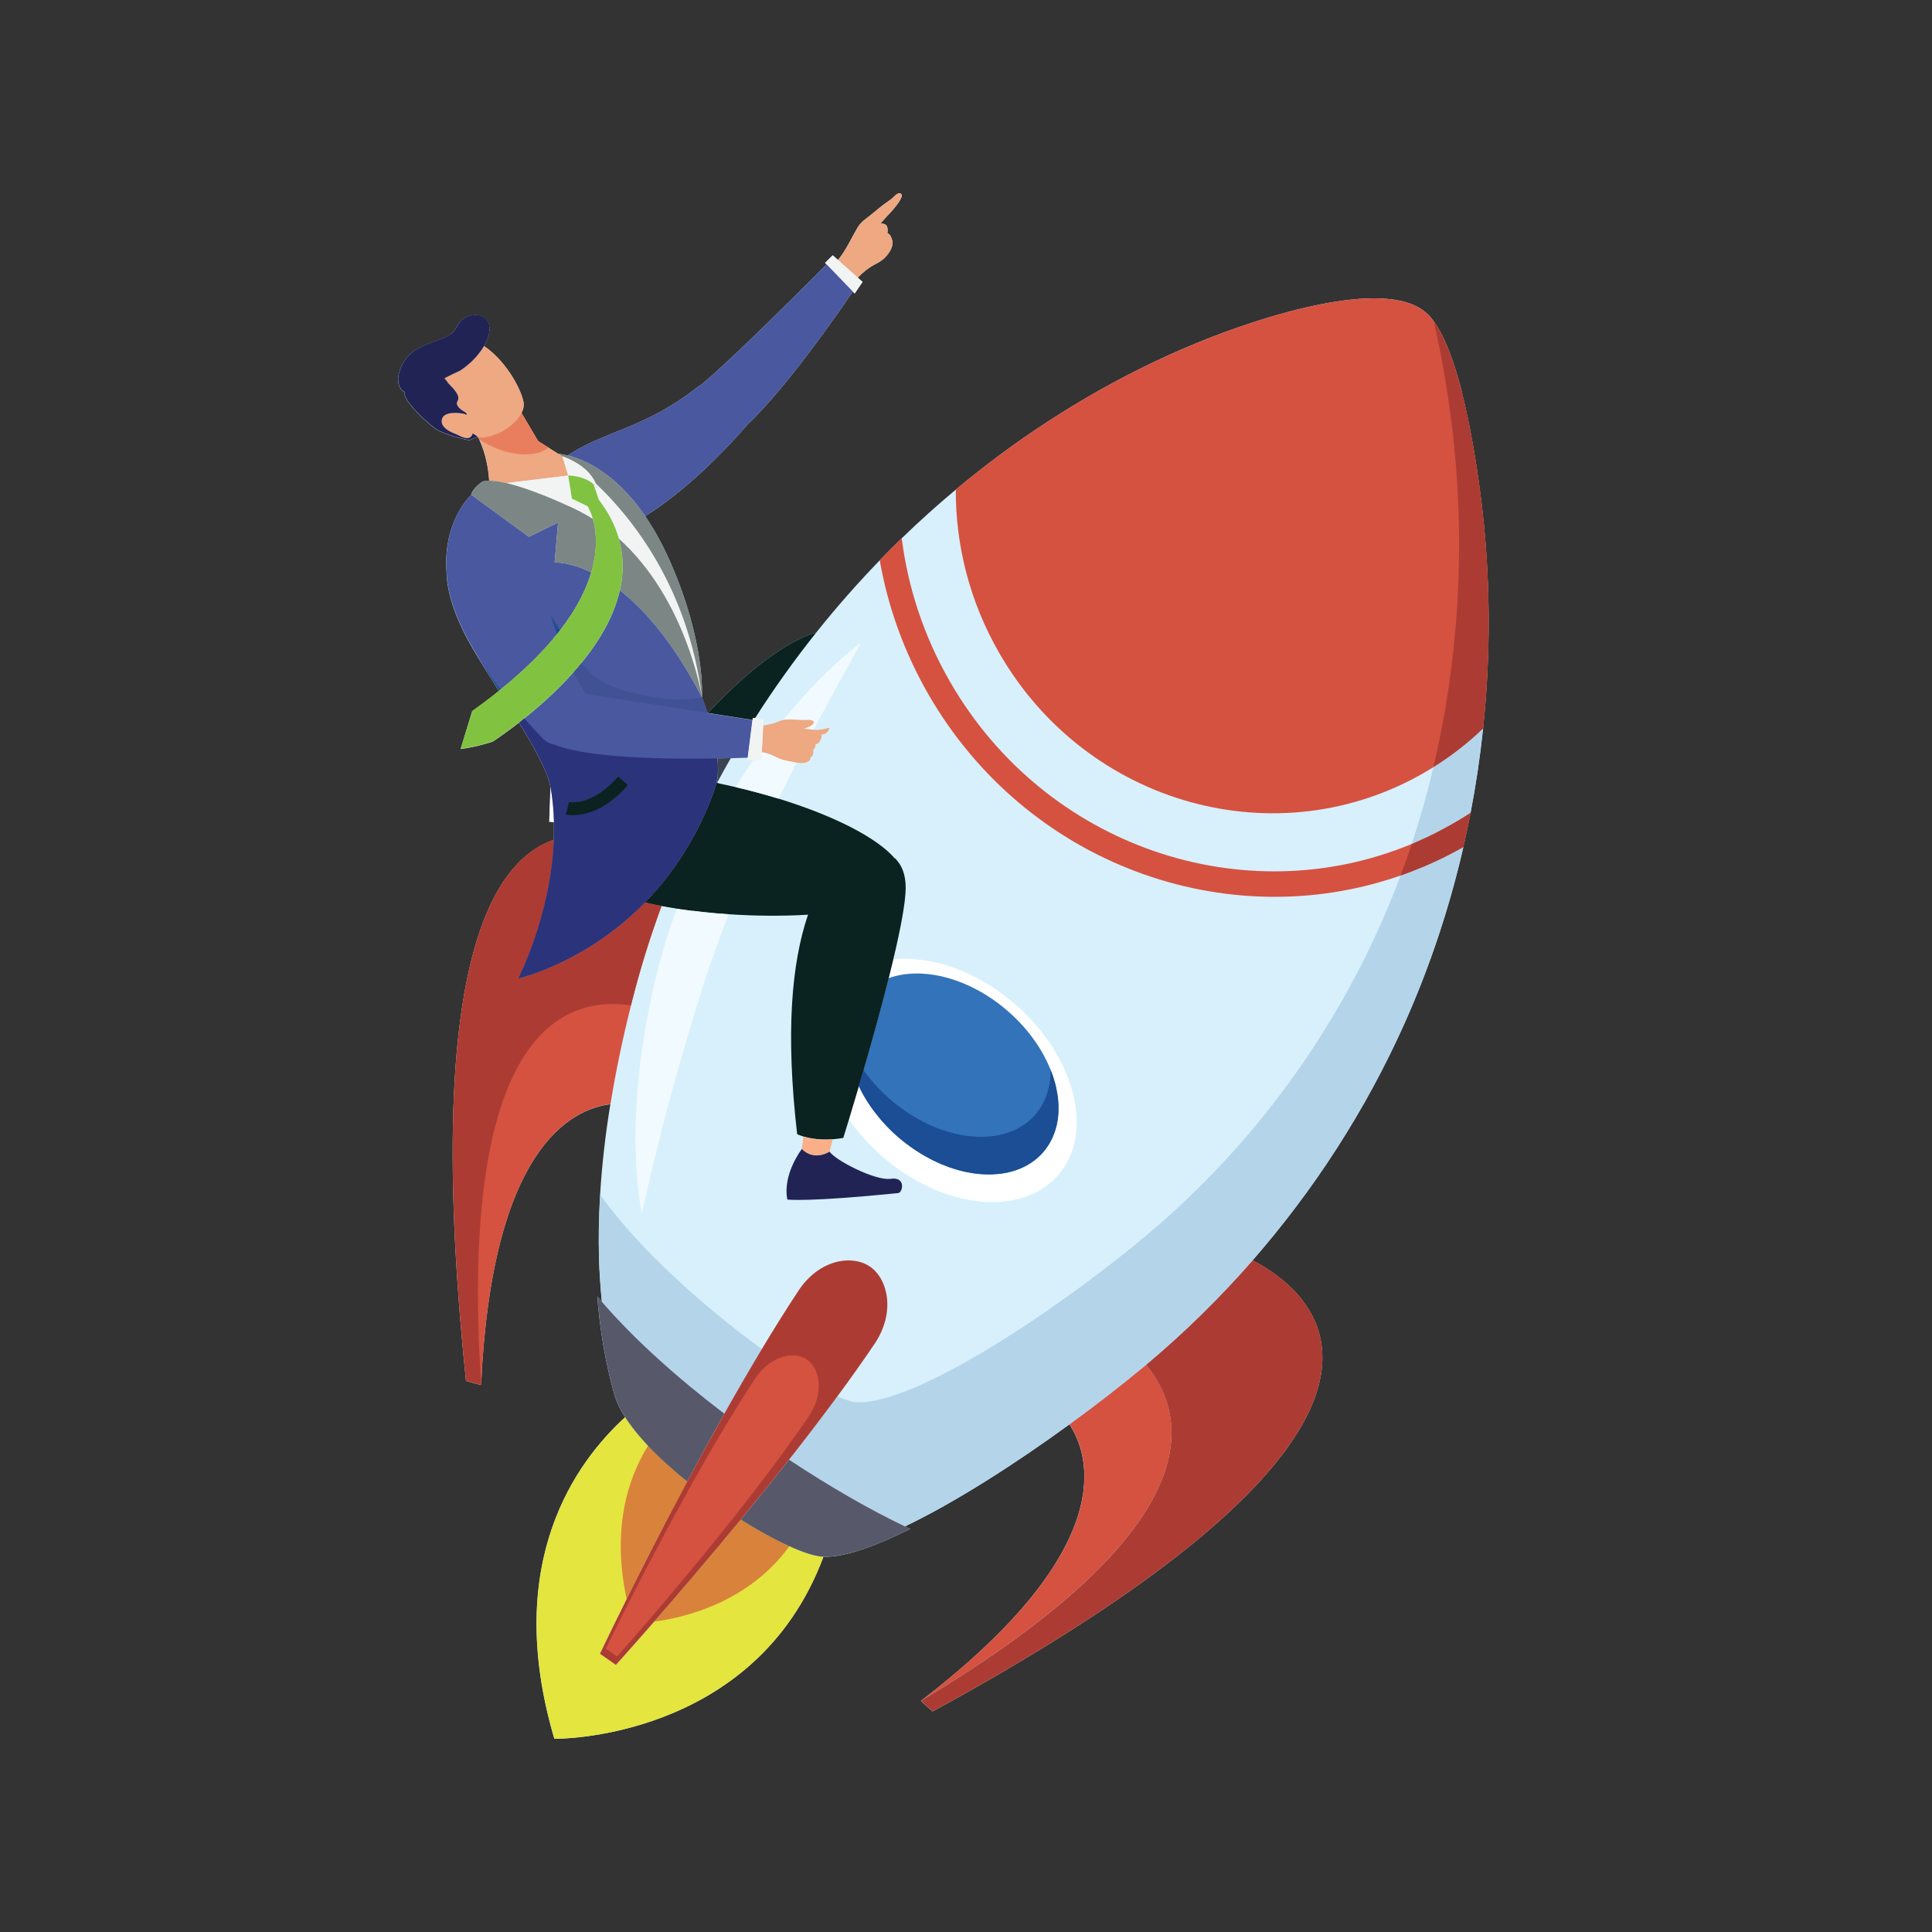 <?xml version="1.0" encoding="UTF-8"?>
<svg id="Layer_1" data-name="Layer 1" xmlns="http://www.w3.org/2000/svg" viewBox="0 0 500 500">
  <rect x="0" y="0" width="500" height="500" fill="#333333" stroke="none"/>
  <defs>
    <style>
      .cls-1 {
        fill: #57596a;
      }

      .cls-2 {
        fill: #3b4350;
      }

      .cls-3 {
        fill: #eea882;
      }

      .cls-4 {
        fill: #4a58a0;
      }

      .cls-5 {
        fill: #b4d4ea;
      }

      .cls-6 {
        fill: #fff;
      }

      .cls-7 {
        fill: #7c8684;
      }

      .cls-8 {
        fill: #d7f0fc;
      }

      .cls-9 {
        fill: #ac3c33;
      }

      .cls-10 {
        fill: #faaf88;
      }

      .cls-11 {
        fill: #f1fafe;
      }

      .cls-12 {
        fill: #e4e53e;
      }

      .cls-13 {
        fill: #1b4e94;
      }

      .cls-14 {
        fill: #0a2220;
      }

      .cls-15 {
        fill: #2b337b;
      }

      .cls-16 {
        fill: #3373b9;
      }

      .cls-17 {
        fill: #405294;
      }

      .cls-18 {
        fill: #f2f4f3;
      }

      .cls-19 {
        fill: #d9823b;
      }

      .cls-20 {
        fill: #d55240;
      }

      .cls-21 {
        fill: #81c341;
      }

      .cls-22 {
        fill: #222355;
      }

      .cls-23 {
        fill: #e97e5f;
      }
    </style>
  </defs>
  <path class="cls-8" d="M378.44,101.89c-.06-.24-.12-.47-.18-.71-.13-.5-.26-1-.39-1.5-1.27-4.68-2.73-8.96-4.38-12.39v-.03c-.07-.11-.12-.23-.18-.34l-.03-.06c-.05-.1-.1-.2-.15-.3l-.04-.07c-.05-.1-.1-.19-.15-.28l-.02-.03c-.08-.16-.17-.31-.25-.46l-.11-.2-.09-.15-.11-.19v-.02c-.23-.37-.44-.72-.65-1.05l-.02-.04-.13-.19c-.64-.96-1.29-1.8-1.98-2.48-7.89-7.9-29.19-2.9-41.45.81-20.11,6.09-39.32,15.42-56.93,26.87-8.29,5.39-16.24,11.28-23.83,17.62-4.82,4.02-9.5,8.23-14.01,12.61-1.93,1.86-3.82,3.77-5.69,5.7-5.77,5.96-11.26,12.21-16.45,18.71-7.26,1.91-17.76,9.8-28.03,20.81h-.09c-.46-1.36-.95-2.71-1.45-4.05.01-.22.94-14.24-8.16-34.97-2.08-4.73-4.29-8.66-6.53-11.94,9.75-6.04,19.58-15.69,26.46-23.68,9.97-9.43,22.93-28.03,27.28-34.42l.48.49,2.04-2.99-1.24-1.11c1.26-1.31,2.65-2.47,4.25-3.33.97-.52,1.94-1.01,2.73-1.81,1.05-1.06,2.43-3,1.93-4.56-.27-.84-.58-1.68-1.23-1.75.05-.39.07-.86.02-1.25-.09-.84-.5-1.2-1.29-1.26-.16-.01-.35-.02-.54-.02.43-.46.83-.99,1.23-1.42,1.05-1.12,2.11-2.2,3.02-3.44.37-.5,2.25-2.97.61-2.99-.47,0-.97.46-1.38.88-.83.86-1.99,1.5-2.94,2.25-1.01.79-1.99,1.61-2.98,2.42-1.26,1.04-2.53,1.77-3.4,3.2-1.7,2.83-3.03,5.97-5.16,8.52l-1.36-1.21-1.97,1.97.38.4c-5.57,5.6-25,25.03-32.2,30.91-.09.07-.17.15-.26.23-.38.2-.75.45-1.11.73-13.09,10.26-23.37,11.19-32.57,17-.29.18-.57.37-.84.56-1.04-.26-1.9-.39-2.54-.46l-5.15-3.25-4.28-7.26c.49-.99.7-2,.49-2.98-.85-3.97-5.02-10.94-10.2-14.35.12-.2.23-.39.33-.59.89-1.69,1.36-3.46.97-5.02-.69-2.74-3.96-2.97-6.37-1.66-1.4.76-1.77,2.21-2.7,3.39-.91,1.15-2.77,1.84-4.09,2.34-2.45.92-5.29,1.77-7.29,3.66-1.47,1.39-2.51,3.31-2.94,5.31-.35,1.62-.02,3.68,1.53,4.44-.07.38,0,.8.19,1.22.36.8.87,1.55,1.43,2.22,1.17,1.41,2.44,2.73,3.81,3.93,1.12.98,2.38,2.19,3.73,2.8,1.57.71,3.22,1.24,4.88,1.68.83.22,1.68.47,2.53.6.47.07,1.46-.62,2.12-.73.13.03.27.05.41.07.09.19.18.38.27.56h0c1.69,3.7,2.34,7.51,2.54,10.63-1.31-.02-1.76.22-1.76.22,0,0-2.41,1.52-2.91,3.41,0,0-7.19,6.62-6.37,19.52.02,6.28,2.78,13.38,6.86,20.37,1.83,3.17,4.23,6.93,6.73,10.85-2.13,1.71-4.44,3.46-6.94,5.24l-3,9.8s3.43-.33,8.35-1.92c2.09-1.41,4.39-3.05,6.77-4.9,1.51,2.47,2.94,4.88,4.17,7.14l.03.05.12.23.03.06.12.22.03.06.12.22.03.05c.04.08.09.16.13.24l.02.03.12.24.02.05.11.22.03.06.12.23.02.04c.23.45.45.9.66,1.33l.04.08.09.18.04.08.09.18.03.06.08.18.05.1.07.15.04.09.07.15.04.09.07.17.03.07.07.16.04.08.07.16.04.08.07.16.03.08.06.16.03.08.06.16.03.07c.06.15.12.31.18.46v.02s.08.2.08.2l.02.06.06.17.02.07.05.14.03.09.04.12.03.09.04.12.03.1.03.11.03.1.03.11.03.09.03.12.02.08.03.12.02.08.03.12.02.08.03.12.02.07.03.13v.06s.04.13.04.13v.05s.04.18.04.18l-.32,9.01s.44.06,1.22.13c.04,1.53.03,3.05-.03,4.56-1.17.41-2.34.92-3.5,1.57-.13.07-.25.14-.37.21-.24.14-.48.29-.72.44l-.06.04c-1.1.7-2.19,1.53-3.26,2.5l-.18.16c-.12.11-.24.22-.36.33l-.18.17c-.47.46-.94.95-1.4,1.47l-.17.19c-.09.1-.17.2-.26.3-.14.17-.29.34-.43.51-.11.14-.23.28-.34.42-.43.54-.86,1.11-1.28,1.71l-.13.18c-.09.13-.18.26-.27.39l-.16.24c-.47.7-.93,1.44-1.37,2.22-.06.11-.13.22-.19.33-.13.22-.25.45-.38.67-.07.12-.13.24-.19.36-.39.73-.78,1.49-1.15,2.29-.19.4-.38.81-.56,1.23-.05.11-.1.23-.15.34l-.14.33c-.19.44-.38.89-.57,1.35-.05.12-.1.24-.14.36-.07.17-.13.34-.2.51-.12.3-.24.61-.35.93-.08.22-.17.45-.25.67l-.02.07c-.12.34-.25.69-.37,1.05-.05.16-.11.32-.16.47-.12.35-.23.7-.35,1.06l-.04.12c-.07.22-.14.45-.21.67l-.04.14c-.08.25-.15.49-.23.74-.17.58-.34,1.16-.51,1.76-.05.17-.1.35-.14.52-.04.16-.09.33-.13.49-.06.21-.11.42-.17.63-.08.29-.15.59-.23.89-.1.41-.2.82-.3,1.23l-.06.25c-.05.22-.1.44-.15.66-.13.56-.25,1.13-.38,1.7-.06.27-.12.54-.17.82-.11.54-.22,1.09-.33,1.65-.04.22-.08.44-.13.66-.02.12-.04.23-.07.35-.04.22-.08.44-.12.66-.05.29-.11.59-.16.89-.04.22-.08.44-.11.66-.14.83-.28,1.68-.41,2.55-.03.22-.07.44-.1.66-.21,1.44-.42,2.92-.6,4.44-.07.61-.15,1.22-.22,1.84-.13,1.18-.26,2.38-.38,3.61-.02.22-.04.44-.06.66-.08.83-.15,1.67-.22,2.52-.04.43-.07.87-.1,1.31-.07.91-.13,1.83-.19,2.77-.01.19-.02.37-.04.55-.08,1.36-.16,2.76-.22,4.18-.01.22-.02.44-.03.66-.84,19.06-.01,43.22,3.14,73.7.09.03.33.1.66.2l.25.07.13.04.21.06c.12.03.24.07.37.1l.08.02.15.04c.23.06.46.13.69.19l.15.04c.47.13.91.24,1.21.3,2.78-61.06,23.18-71.38,33.46-72.66-1.26,7.73-2.18,15.58-2.65,23.44v.21s-.03.23-.03.23c-.01.21-.02.41-.04.62v.12c-.28,5.04-.36,10.08-.22,15.1v.06c0,.24.02.47.02.71v.1c0,.22.02.43.03.65v.18c.01.19.02.38.03.56v.26c.02.15.03.31.03.46,0,.13.01.26.02.39,0,.11.01.22.02.33,0,.16.02.33.03.49v.26c.02.19.04.38.05.57v.16c.02.22.04.45.05.67v.06c.12,1.84.27,3.67.46,5.5-.4-.47-.8-.93-1.19-1.4.69,8.62,2.1,17.13,4.42,25.36.53,1.88,1.49,3.87,2.79,5.91-12.49,11.38-31.87,37.31-18.32,83.23,0,0,51.79.68,69.63-47.11,5.33.19,13.31-2.63,22.48-7.21-.46-.21-.92-.43-1.39-.65,12.9-6.16,28.54-16.19,42.58-26.41,5.01,7.5,13.78,31.51-38.43,71.56.36.36,1.02.96,1.64,1.51.08.07.16.14.24.21l.17.15.22.19c.12.11.24.21.34.29l.08.07.08.07.1.09.03.03.15.12c51.94-28.33,78.95-50.61,91.51-67.86.08-.11.16-.22.24-.33.62-.87,1.21-1.72,1.76-2.56.07-.11.14-.21.2-.31.34-.52.67-1.04.98-1.56.12-.2.25-.41.37-.61.36-.61.7-1.21,1.03-1.81l.16-.3c1.01-1.88,1.83-3.7,2.49-5.44l.1-.28c.34-.92.63-1.81.88-2.69.07-.26.14-.53.21-.79.22-.87.4-1.72.54-2.55l.04-.25c.11-.66.19-1.31.24-1.95.01-.16.03-.32.04-.48.03-.4.05-.79.06-1.17,0-.31,0-.62,0-.92,0-.3-.01-.6-.03-.9,0-.15-.01-.3-.03-.44-.03-.44-.07-.88-.12-1.31-.02-.14-.03-.29-.05-.43-.04-.28-.08-.56-.13-.84-.05-.28-.1-.55-.16-.83-.07-.34-.15-.68-.24-1.01-.04-.13-.07-.27-.11-.4-.06-.2-.12-.39-.18-.59-.06-.19-.12-.39-.19-.58-.04-.13-.09-.25-.13-.38l-.07-.19c-.12-.31-.24-.63-.37-.93-.05-.12-.1-.24-.16-.37-.08-.18-.16-.36-.25-.54l-.08-.18c-.06-.12-.11-.24-.17-.35-.09-.18-.18-.35-.27-.52-.06-.11-.12-.23-.19-.34l-.09-.17c-.16-.28-.32-.56-.49-.84-.1-.16-.2-.33-.31-.49-.14-.22-.28-.43-.42-.64l-.11-.16c-.14-.21-.29-.42-.44-.62-.15-.2-.3-.41-.46-.6-.23-.3-.47-.59-.71-.88-.12-.14-.24-.29-.37-.43-.12-.14-.25-.28-.37-.42-.13-.14-.25-.27-.38-.41-.08-.09-.17-.18-.26-.27l-.13-.13c-.09-.09-.17-.18-.26-.26-.13-.13-.26-.26-.39-.39-.13-.13-.26-.26-.4-.38-.09-.08-.18-.17-.27-.25-.09-.08-.18-.17-.27-.25-.27-.24-.54-.48-.82-.72-.09-.08-.18-.15-.27-.23l-.14-.11c-.09-.08-.18-.15-.28-.23-.28-.22-.55-.44-.83-.66-.09-.07-.19-.14-.28-.21-.56-.42-1.12-.82-1.67-1.2-.09-.06-.19-.13-.28-.19l-.14-.09c-.19-.12-.37-.25-.56-.36-.18-.12-.37-.24-.55-.35l-.27-.17c-.14-.08-.27-.17-.41-.25-.18-.11-.36-.22-.54-.32-.67-.39-1.33-.76-1.96-1.09,15.99-18.32,29.35-39.02,39.33-61.37,6.53-14.62,11.6-29.9,15.2-45.56.67-2.94,1.29-5.89,1.87-8.87,1.39-7.21,2.47-14.5,3.24-21.81,1.73-16.37,1.92-32.94.53-49.39-.07-.8-.14-1.67-.23-2.59-.06-.69-.14-1.41-.22-2.15-.08-.74-.16-1.52-.25-2.32-.06-.53-.13-1.08-.19-1.63-.09-.83-.2-1.68-.31-2.54-.11-.87-.23-1.75-.36-2.65h0c-.02-.15-.04-.3-.06-.44-.1-.76-.21-1.53-.33-2.31-.03-.25-.07-.5-.11-.74-.06-.42-.13-.84-.19-1.26-.23-1.52-.49-3.07-.76-4.63-.24-1.39-.5-2.79-.77-4.19-.03-.15-.06-.3-.09-.45l-.05-.26c-.05-.28-.11-.55-.16-.83l-.03-.13c-.05-.28-.11-.55-.17-.83l-.04-.2c-.04-.18-.07-.36-.11-.54-.02-.1-.04-.2-.06-.31-.2-.96-.41-1.92-.63-2.87-.12-.55-.26-1.11-.39-1.66-.05-.2-.1-.39-.14-.59-.09-.37-.18-.74-.28-1.11h0Z"/>
  <path class="cls-7" d="M181.67,180.47c.01-.22.94-14.24-8.16-34.97-2.08-4.73-4.29-8.66-6.53-11.94-7.55-11.03-15.49-14.57-20.03-15.7-1.04-.26-1.9-.39-2.54-.46l1.14.72c5.75,2.07,7.86,5.23,8.61,6.97.33.76.4,1.25.4,1.25-.3-.39-.62-.73-.97-1.03l1.35,4.05c2.55,3.33,4.23,6.68,5.19,10.02,1.31,4.53,1.28,9.04.3,13.41,6.36,4.99,13.86,13.43,21.24,27.69h0s0,0,0,0h0Z"/>
  <path class="cls-20" d="M373.48,87.29v-.03c-.07-.11-.12-.23-.18-.34l-.03-.06c-.05-.1-.1-.2-.15-.3l-.04-.07c-.05-.1-.1-.19-.15-.28l-.02-.03c-.08-.16-.17-.31-.25-.46l-.11-.2-.09-.15-.11-.19v-.02c-.23-.37-.44-.72-.65-1.05l-.02-.04-.13-.19c-.64-.96-1.29-1.8-1.98-2.48-7.89-7.9-29.19-2.9-41.45.81-20.11,6.09-39.32,15.42-56.93,26.87-8.29,5.39-16.24,11.28-23.83,17.62-.07,14.34,3.55,28.95,11.26,42.33,22.68,39.35,72.1,53.1,110.38,30.7.66-.38,1.31-.78,1.95-1.18.73-.45,1.45-.92,2.15-1.39.08-.06.17-.11.25-.17l.15-.1c3.72-2.52,7.17-5.32,10.32-8.36,1.73-16.37,1.92-32.94.53-49.39-.07-.8-.14-1.67-.23-2.59-.06-.69-.14-1.41-.22-2.15-.02-.17-.04-.34-.06-.51-.02-.14-.03-.28-.04-.42-.05-.46-.1-.92-.15-1.39-.06-.53-.13-1.08-.19-1.63-.09-.83-.2-1.68-.31-2.54-.11-.87-.23-1.75-.36-2.65h0s0,0,0,0c-.02-.14-.04-.29-.06-.43-.1-.76-.21-1.53-.33-2.31-.03-.25-.07-.5-.11-.74l-.03-.19c-.05-.36-.11-.71-.16-1.07-.23-1.52-.49-3.07-.76-4.63-.24-1.39-.5-2.79-.77-4.19-.03-.15-.06-.3-.09-.45l-.05-.26c-.05-.28-.11-.55-.16-.83l-.03-.13c-.06-.28-.11-.55-.17-.83l-.04-.2c-.04-.18-.07-.36-.11-.54-.02-.1-.04-.2-.06-.31-.2-.96-.41-1.92-.63-2.87-.12-.55-.26-1.11-.39-1.66l-.06-.23c-.03-.12-.06-.24-.08-.36-.09-.37-.18-.74-.28-1.11-.03-.13-.07-.25-.1-.38-.03-.11-.05-.22-.08-.33-.13-.5-.26-1-.39-1.5-1.27-4.68-2.73-8.96-4.38-12.39h0Z"/>
  <path class="cls-20" d="M380.6,210.33c-1.32.86-2.66,1.69-4.03,2.49-3.27,1.91-6.61,3.61-10.01,5.08-.14.06-.28.12-.42.18l-.13.06c-.22.09-.43.18-.65.27h0c-43.31,18.05-94.83.82-119.47-41.93-6.81-11.81-10.92-24.45-12.52-37.18-1.93,1.86-3.82,3.77-5.69,5.7,2.07,11.9,6.24,23.66,12.62,34.74,25.29,43.88,77.1,62.59,122.16,46.85h0c.2-.07.4-.14.6-.21l.18-.07c.11-.04.22-.08.33-.12.12-.04.23-.08.35-.13l.16-.06c.14-.05.27-.1.41-.15l.09-.03c1-.38,2-.77,2.99-1.18l.08-.03.38-.16.2-.08c.1-.04.19-.08.29-.12.11-.05.21-.09.32-.14l.2-.08c.16-.07.33-.14.49-.21l.03-.02c3.1-1.36,6.17-2.89,9.17-4.6.67-2.94,1.29-5.89,1.87-8.87h0Z"/>
  <path class="cls-20" d="M166.94,233.56l-.11.12c-.34.35-.69.69-1.03,1.03-.17.17-.35.34-.52.5-.09.08-.17.17-.26.25-.26.25-.52.49-.78.73-.35.32-.69.64-1.04.95-.35.31-.69.61-1.04.91-.09.07-.17.15-.26.22-.35.3-.69.59-1.04.87-.09.07-.17.14-.26.21-.26.21-.52.42-.78.63-.43.34-.86.68-1.29,1-.09.06-.17.13-.26.2-.34.26-.69.51-1.03.76-.17.12-.34.25-.51.37-.09.06-.17.12-.26.18-.34.24-.68.48-1.02.71-.34.23-.67.46-1.01.68-.17.11-.33.22-.5.33-.17.11-.33.22-.5.32-.16.11-.33.21-.49.31-.33.21-.66.41-.98.61-.16.1-.32.2-.49.29-.4.24-.8.47-1.2.7-.24.14-.47.27-.71.4-.31.17-.62.35-.93.51-.31.17-.61.33-.91.49-.38.2-.75.39-1.12.57l-.22.11c-.15.07-.29.14-.43.22l-.22.11c-.14.07-.29.14-.43.21-2.19,1.05-4.16,1.86-5.82,2.48-.11.04-.21.08-.32.12-.1.04-.21.08-.31.11-1.11.4-2.06.71-2.81.93l-.2.06-.19.06c-.21.06-.41.12-.58.16l-.14.04-.07.02-.12.03c-.4.1-.61.15-.61.15,0,0,8.45-16.34,9.21-35.9-1.17.41-2.34.92-3.5,1.57-.13.07-.25.14-.37.21-.24.14-.48.29-.72.44l-.06.04c-1.1.7-2.19,1.53-3.26,2.5l-.18.16c-.12.11-.24.22-.36.33l-.18.17c-.47.46-.94.95-1.4,1.47l-.17.19c-.09.1-.17.2-.26.3-.14.17-.29.34-.43.51-.11.14-.23.28-.34.42-.43.54-.86,1.11-1.28,1.71l-.13.18c-.09.13-.18.26-.27.39l-.16.24c-.47.7-.93,1.44-1.37,2.22-.06.11-.13.22-.19.33-.13.22-.25.45-.38.67-.07.12-.13.24-.19.36-.39.73-.78,1.49-1.15,2.29-.19.4-.38.81-.56,1.23-.05.11-.1.23-.15.34l-.14.33c-.19.44-.38.89-.57,1.35-.05.12-.1.24-.14.36-.07.17-.13.34-.2.51-.12.3-.24.61-.35.93-.08.22-.17.45-.25.67l-.02.07c-.12.34-.25.69-.37,1.05-.05.16-.11.32-.16.47-.12.35-.23.7-.35,1.06l-.04.12c-.07.22-.14.45-.21.67l-.04.14c-.08.25-.15.49-.23.74-.17.58-.34,1.16-.51,1.76-.05.17-.1.35-.14.52-.04.16-.09.33-.13.49-.06.21-.11.42-.17.63-.08.29-.15.59-.23.89-.1.41-.2.82-.3,1.23l-.06.25c-.05.22-.1.44-.15.66-.13.56-.25,1.13-.38,1.7-.06.27-.12.54-.17.82-.11.54-.22,1.09-.33,1.65-.04.22-.08.44-.13.66-.02.12-.04.23-.07.35-.04.22-.08.44-.12.66-.05.29-.11.59-.16.89-.04.22-.08.44-.11.66-.07.42-.14.83-.21,1.26-.07.43-.14.86-.2,1.29-.03.22-.07.44-.1.66-.12.81-.24,1.63-.35,2.46-.09.65-.17,1.31-.25,1.98-.07.61-.15,1.22-.22,1.84-.1.88-.2,1.78-.29,2.7-.03.3-.06.61-.09.91-.02.22-.04.44-.06.66-.08.83-.15,1.67-.22,2.52-.04.43-.07.87-.1,1.31-.07.91-.13,1.83-.19,2.77-.01.19-.02.37-.04.55-.08,1.36-.16,2.76-.22,4.18-.01.22-.02.44-.03.66-.84,19.06-.01,43.22,3.14,73.7.05.02.16.05.3.09.1.03.22.07.36.11l.25.07.13.04.21.06.22.06.15.04.08.02.15.04c.23.06.46.13.69.19l.15.04c.47.13.91.24,1.21.3,2.78-61.06,23.18-71.38,33.46-72.66,1.41-8.71,3.24-17.28,5.31-25.54.12-.48.24-.96.36-1.44,2.09-8.24,4.63-16.36,7.56-24.31-1.47-.28-2.9-.59-4.27-.92h0Z"/>
  <path class="cls-12" d="M212.97,402.88c-2.01-.09-5.05-1.07-8.67-2.71-3.72-1.68-8.07-4.06-12.58-6.88-8.52,10.35-16.48,19.62-22.37,26.36-6.08,6.96-9.95,11.24-9.95,11.24l-4.12-2.89s2.6-5.48,6.9-14.13c4-8.03,9.46-18.79,15.68-30.44-3.71-2.99-7.19-6.13-10.15-9.27-2.35-2.49-4.36-4.98-5.9-7.39-12.49,11.38-31.87,37.31-18.32,83.23,0,0,51.79.68,69.63-47.11h-.14Z"/>
  <path class="cls-6" d="M260.03,257.7c-9.47-7.2-20.07-10.35-28.88-9.42-.38,1.59-.78,3.22-1.19,4.87-2,7.96-4.39,16.51-6.49,23.75-.42,1.44-.82,2.83-1.21,4.15l.02.05-.02-.04c-1,3.39-1.89,6.35-2.58,8.63,2.97,4.3,6.8,8.35,11.37,11.82,16.43,12.49,36.24,12.81,44.25.72,8-12.1,1.17-32.02-15.27-44.51h0Z"/>
  <path class="cls-16" d="M258.6,259.85c-9.64-7.33-20.69-9.58-28.65-6.69-2,7.96-4.39,16.51-6.49,23.75-.42,1.44-.82,2.83-1.21,4.15l.02.05.02.05c.13.28.27.55.41.83l.03.06c.07.13.13.26.2.39v.02c.09.14.16.28.24.42l.02.04c.07.12.14.25.21.37l.03.06c.15.27.31.54.47.81l.04.07c.16.27.33.53.49.8l.05.07c.08.12.15.24.23.35l.03.05c.09.13.18.27.27.4l.02.04c.08.12.16.24.24.35l.05.08c.18.26.36.52.55.77l.06.08c.08.11.17.22.25.34l.04.05c.1.13.19.25.29.38l.05.06c.08.11.17.21.25.32l.07.09c.1.12.2.25.3.37l.02.02c.09.12.19.23.28.35l.08.09c.09.11.19.22.28.34l.02.03c.1.12.21.24.32.36l.07.08c.09.1.18.2.26.3l.07.07c.11.12.21.24.32.36l.06.07c.09.1.19.2.28.3l.08.09c.22.24.45.47.68.7l.09.09c.09.09.19.19.29.29l.06.06c.12.11.23.23.35.34l.08.08c.09.09.19.18.28.27l.1.09c.12.11.24.22.36.33l.03.03c.11.1.22.2.34.3l.1.09c.11.09.21.19.32.28l.06.05c.12.11.25.22.38.32l.09.08c.11.09.21.18.32.26l.08.07c.13.11.26.21.39.32l.07.06c.11.09.22.17.33.26l.12.09c.13.1.26.2.4.3.74.56,1.49,1.1,2.25,1.6.22.15.43.29.65.42.33.21.65.41.98.61.22.13.44.26.66.39.11.06.22.12.33.19.33.19.66.37.99.54.11.06.22.12.33.17.22.12.44.23.66.34.44.22.89.43,1.33.63l.33.15c.22.1.44.19.67.28.55.23,1.11.45,1.66.65.55.2,1.11.38,1.66.55.22.07.44.13.66.19.22.06.44.12.66.18.22.06.44.11.66.17.11.03.22.05.33.08.22.05.44.1.65.14.43.09.87.17,1.3.24.22.04.43.07.64.1.32.05.64.09.96.12.11.01.21.02.32.03.21.02.42.04.63.05.74.05,1.47.08,2.18.07.21,0,.41,0,.61-.01,2.23-.07,4.35-.44,6.29-1.12.35-.12.7-.25,1.04-.4.09-.04.17-.07.25-.11.25-.11.5-.23.75-.35.08-.04.16-.08.24-.12,2.35-1.21,4.35-2.95,5.85-5.21l.04-.07.11-.18.07-.11.09-.14.07-.11.08-.13.07-.12.08-.14.06-.12.07-.14.06-.12.07-.13.07-.13.07-.13.06-.12.07-.14.05-.12.06-.15.05-.12.06-.15.05-.12.07-.16.04-.11.07-.17.04-.11.07-.19.06-.16.07-.2.03-.1.06-.17.04-.12.05-.16.03-.12.05-.17.03-.12.04-.16.04-.13.04-.15.03-.13.04-.16.03-.13.03-.16.03-.12.03-.17.02-.13.03-.17.02-.12.03-.18.02-.11.03-.19.02-.1c.03-.2.05-.4.07-.6v-.08s.03-.22.03-.22v-.11s.02-.2.02-.2v-.12s.02-.18.02-.18v-.13s.02-.18.02-.18v-.12s0-.18,0-.18v-.13s0-.18,0-.18v-.12s0-.19,0-.19v-.12s0-.19,0-.19v-.12s0-.21,0-.21v-.1s-.01-.23-.01-.23v-.08s-.02-.25-.02-.25v-.07c-.02-.21-.03-.42-.05-.63v-.06s-.03-.26-.03-.26v-.08s-.03-.23-.03-.23v-.11s-.04-.22-.04-.22v-.1s-.04-.21-.04-.21l-.02-.12-.03-.21-.02-.1-.04-.22-.02-.11-.04-.21-.02-.11-.04-.22-.02-.11-.04-.22-.02-.1-.05-.25-.02-.08c-.02-.09-.04-.19-.06-.28v-.04c-.06-.22-.12-.44-.17-.66v-.02c-.03-.1-.06-.2-.09-.31l-.02-.06c-.03-.09-.05-.18-.08-.27l-.02-.08-.07-.24-.03-.1-.07-.22-.03-.11-.07-.22-.03-.1-.07-.22-.03-.1-.08-.22-.04-.11-.08-.22-.04-.1-.09-.24-.03-.09c-.03-.09-.07-.17-.1-.26l-.02-.07c-.04-.1-.08-.21-.12-.31h0c-2.46-6.15-7.04-12.22-13.3-16.98h0Z"/>
  <path class="cls-14" d="M231.56,222.15c-4.61-5.4-15.88-11.1-30.03-15.45-3.56-1.09-7.3-2.1-11.16-3-1.58-.37-3.19-.72-4.81-1.05l-.15-.03h0c-.07.31-.16.63-.25.96l-.07.25c-.14.46-.3.95-.48,1.47l-.1.29c-.12.34-.26.69-.4,1.06-1.12,2.89-2.36,5.61-3.67,8.16-.14.27-.28.54-.42.8-.99,1.86-2.01,3.62-3.08,5.31-.15.24-.31.48-.46.72-.08.12-.15.24-.23.35-.46.71-.93,1.4-1.41,2.07-.16.23-.32.45-.48.67-.16.22-.32.44-.48.66-.24.33-.48.65-.73.97-.08.11-.16.21-.24.32-.16.21-.33.42-.49.63-.33.42-.66.83-.99,1.24-.17.2-.33.4-.5.6-.17.2-.33.4-.5.59-.08.1-.17.2-.25.29-.25.29-.51.58-.76.87-.08.09-.17.19-.25.28-.25.28-.51.56-.76.84-.26.28-.51.55-.77.82-.22.23-.44.46-.66.68h0c1.37.33,2.8.64,4.27.92,1.29.25,2.6.48,3.95.69,4.27.67,8.81,1.16,13.4,1.47,6.99.47,14.08.51,20.51.12-4.27,12.62-5.83,30.47-2.81,56.79,0,0,.56.29,1.61.6l.08.02c.15.04.3.08.47.12.39.1.83.22,1.33.3.18.03.38.07.57.1,1.41.22,3.17.34,5.23.18.84-.07,1.72-.18,2.65-.34,0,0,.57-1.81,1.49-4.85.69-2.27,1.58-5.23,2.58-8.63h0c.39-1.32.79-2.71,1.21-4.15,2.1-7.24,4.49-15.79,6.49-23.75.42-1.66.82-3.29,1.19-4.87,1.86-7.86,3.17-14.68,3.19-18.42.02-3.6-1.09-6.09-2.78-7.72h0Z"/>
  <path class="cls-4" d="M183.2,184.52h-.09c-.46-1.36-.95-2.71-1.45-4.05h0s0,0,0,0c-7.39-14.26-14.88-22.7-21.24-27.69-1.5,6.66-5.24,13.03-9.92,18.77-.69.84-1.39,1.67-2.12,2.48-3.97,4.47-8.43,8.49-12.7,11.9-.45.36-.9.71-1.34,1.06,1.23,2,2.4,3.97,3.46,5.85.24.43.48.86.71,1.29l.03.05.12.23.03.06.12.22.03.06.12.22.03.05c.04.08.09.16.13.24l.02.03.12.24.02.05.11.22.03.06.12.23.02.04c.06.11.12.23.17.34.11.22.22.45.33.67.05.11.11.22.16.33l.04.08.09.18.04.08.09.18.03.06.08.18.05.1.07.15.04.09.07.15.04.09.07.17.03.07.07.16.04.08.07.16.04.08.07.16.03.08.06.16.03.08.06.16.03.07c.06.15.12.31.18.46v.02s.08.2.08.2l.02.06.06.17.02.07.05.14.03.09.04.12.03.09.04.12.03.1.03.11.03.1.03.11.03.09.03.12.02.08.03.12.02.08.03.12.02.08.03.12.02.07.03.13v.06s.04.13.04.13v.05s.04.18.04.18c.54,3.07.82,6.13.89,9.14.04,1.53.03,3.05-.03,4.56-.76,19.56-9.21,35.9-9.21,35.9,0,0,.21-.05.61-.15l.12-.03.07-.02.14-.04c.17-.05.37-.1.58-.16l.19-.06.2-.06c.75-.22,1.7-.53,2.81-.93.1-.04.2-.07.31-.11.1-.04.21-.08.32-.12,1.65-.62,3.63-1.43,5.82-2.48.14-.07.28-.14.43-.21l.22-.11c.14-.07.29-.14.43-.22l.22-.11c.37-.18.74-.38,1.12-.57.3-.16.61-.32.91-.49.31-.17.62-.34.93-.51.23-.13.47-.27.71-.4.4-.23.8-.46,1.2-.7.16-.1.32-.19.49-.29.33-.2.65-.4.98-.61.16-.1.33-.21.49-.31.17-.11.33-.21.5-.32.17-.11.33-.22.5-.33.33-.22.67-.45,1.01-.68.34-.23.68-.47,1.02-.71.08-.06.17-.12.26-.18.17-.12.34-.24.51-.37.34-.25.69-.5,1.03-.76.09-.07.17-.13.26-.2.43-.33.86-.66,1.29-1,.26-.21.52-.41.78-.63.09-.07.17-.14.26-.21.35-.28.69-.58,1.04-.87.09-.07.17-.15.26-.22.35-.3.69-.6,1.04-.91.35-.31.69-.63,1.04-.95.26-.24.52-.49.78-.73.09-.08.17-.17.26-.25.17-.17.35-.33.52-.5.35-.34.69-.68,1.03-1.03.26-.26.52-.53.77-.8.26-.27.51-.54.77-.82.26-.28.51-.56.76-.84.09-.09.17-.19.25-.28.25-.29.51-.57.76-.87.08-.1.17-.2.25-.29.17-.2.34-.4.5-.59.17-.2.33-.4.5-.6.33-.41.66-.82.99-1.24.16-.21.33-.42.49-.63.08-.11.16-.21.24-.32.24-.32.49-.65.73-.97.16-.22.32-.44.48-.66.16-.22.32-.45.48-.67.48-.68.95-1.37,1.41-2.07.08-.12.15-.24.23-.35.15-.24.31-.48.46-.72,1.07-1.69,2.1-3.45,3.08-5.31.14-.27.28-.53.42-.8,1.32-2.55,2.55-5.27,3.67-8.16.14-.37.28-.72.4-1.06l.1-.29c.18-.52.35-1.01.48-1.47l.07-.25c.1-.33.18-.65.25-.95h0c.03-.12.05-.23.08-.35l.05-.22c.02-.11.04-.22.06-.33l.04-.22c.02-.11.04-.22.05-.32.02-.14.04-.28.06-.42l.02-.21c.01-.14.03-.28.04-.42v-.1s.02-.21.02-.21v-.21s.01-.1.01-.1v-.21s0-.1,0-.1c0-.14,0-.28,0-.42v-.11c0-.11,0-.21-.01-.32v-.22c-.02-.18-.03-.36-.04-.55l-.02-.23-.02-.23-.02-.23c-.01-.12-.02-.23-.03-.35l-.03-.25v-.04c1.24-.02,2.41-.05,3.48-.08,1.75-.05,3.25-.1,4.4-.14l1.24-9.73-11.58-1.8h0Z"/>
  <path class="cls-4" d="M143.54,145.57l.89-10.34-7.56,3.7-14.92-10.92s-7.19,6.62-6.37,19.52c.02,6.28,2.78,13.38,6.86,20.37,1.83,3.17,4.23,6.93,6.73,10.85h0c.13-.11.26-.21.39-.31,6.28-5.08,11.02-9.87,14.59-14.3.27-.34.54-.68.8-1.01,4.37-5.64,6.81-10.69,8.08-15.02-5.76-2.78-9.49-2.54-9.49-2.54h0Z"/>
  <path class="cls-3" d="M144.41,117.39l-5.15-3.25-4.28-7.26c.49-.99.7-2,.49-2.98-.85-3.97-5.02-10.94-10.2-14.35-1.1,1.88-2.66,3.6-4.01,4.72-.92.76-1.73,1.5-2.84,1.97-1.2.5-3.36,1.64-3.4,1.66.62.64.74,1,1.17,1.47.82.89,2.64,2.54,2.41,3.93-.09.55-.52.77-.31,1.41.16.48.63.95,1.01,1.27.47.4,1.12.57,1.48,1.09.02.04-.01.14-.08.28-.53-.27-.96-.32-.96-.32,0,0-4.75-.9-5.36,1.43-.61,2.32,2.74,3.55,3.75,3.95.9.36,3.48,2.15,4.21-.24.37.2.86.48,1.51,1.03-.11-.09-.27-.11-.45-.08.13.03.27.05.41.07.09.19.18.38.27.56h0c1.69,3.7,2.34,7.51,2.54,10.63.96.01,2.37.16,4.41.63l16.02-1.95-1.51-4.97-1.14-.72h0Z"/>
  <path class="cls-3" d="M226.25,68.52c.97-.52,1.94-1.01,2.73-1.81,1.05-1.06,2.43-3,1.93-4.56-.27-.84-.58-1.68-1.23-1.75.05-.39.07-.86.02-1.25-.09-.84-.5-1.2-1.29-1.26-.16-.01-.35-.02-.54-.02.43-.46.83-.99,1.23-1.42,1.05-1.12,2.11-2.2,3.02-3.44.37-.5,2.25-2.97.61-2.99-.47,0-.97.46-1.38.88-.83.86-1.99,1.5-2.94,2.25-1.01.79-1.99,1.61-2.98,2.42-1.26,1.04-2.53,1.77-3.4,3.2-1.7,2.83-3.03,5.97-5.16,8.52l5.11,4.58c1.26-1.31,2.65-2.47,4.25-3.33h0Z"/>
  <polygon class="cls-18" points="221.19 75.95 223.23 72.95 221.99 71.85 216.88 67.27 215.52 66.06 213.55 68.02 213.93 68.42 220.71 75.45 221.19 75.95 221.19 75.95"/>
  <path class="cls-4" d="M166.98,133.56c9.75-6.04,19.58-15.69,26.46-23.68,9.97-9.43,22.93-28.03,27.28-34.42l-6.78-7.03c-5.57,5.6-25,25.03-32.2,30.91-.09.07-.17.15-.26.23-.38.2-.75.45-1.11.73-13.09,10.26-23.37,11.19-32.57,17-.29.18-.57.37-.84.56,4.53,1.13,12.47,4.68,20.03,15.7h0Z"/>
  <path class="cls-14" d="M194.85,185.78l.55.09c4.89-7.66,10.18-15.06,15.83-22.16-7.26,1.91-17.76,9.8-28.03,20.81l11.58,1.8.07-.54h0Z"/>
  <path class="cls-2" d="M185.97,201.87c1.03-1.91,2.09-3.8,3.17-5.68-1.07.03-2.24.05-3.49.08.01.1.02.2.03.29.01.12.02.24.03.35l.02.23.02.23.02.23c.01.19.02.37.03.55v.22c.01.11.02.21.02.32v.11c0,.14,0,.28,0,.42v.1s0,.21,0,.21v.1s-.01.21-.01.21v.21s-.02.1-.02.1c-.01.14-.02.28-.04.42l-.02.21c-.02.14-.03.28-.06.42-.02.11-.03.21-.05.32l-.04.22c-.02.11-.04.22-.06.33l-.05.22c-.02.11-.05.22-.08.34l.15.03c.14-.26.28-.53.42-.79h0Z"/>
  <path class="cls-19" d="M204.29,400.18c-3.72-1.68-8.07-4.06-12.58-6.88-8.52,10.35-16.48,19.62-22.37,26.36,8.39-1.11,24.4-5.11,34.95-19.48h0Z"/>
  <path class="cls-19" d="M167.71,374.16c-5.39,8.74-9.37,21.69-5.53,39.71,4-8.03,9.46-18.79,15.68-30.44-3.71-2.99-7.19-6.13-10.15-9.27h0Z"/>
  <path class="cls-20" d="M296.61,353.18c-.25.21-.5.42-.74.62-5.63,4.68-12.17,9.77-19.09,14.8,5.01,7.5,13.78,31.51-38.43,71.56h0c74.16-44.43,69.9-72.77,58.26-86.98h0Z"/>
  <path class="cls-9" d="M238.35,440.17h0c.36.36,1.02.96,1.64,1.51l.12.11.12.1.17.15.11.1.11.09c.12.11.24.21.34.29l.08.07.08.07.1.09.03.03.15.12c51.94-28.33,78.95-50.61,91.51-67.86.08-.11.16-.22.24-.33.62-.87,1.21-1.72,1.76-2.56.07-.11.14-.21.2-.31.34-.52.67-1.04.98-1.56.12-.2.25-.41.37-.61.36-.61.7-1.21,1.03-1.81l.16-.3c1.01-1.88,1.83-3.7,2.49-5.44l.1-.28c.34-.92.63-1.81.88-2.69.07-.26.14-.53.21-.79.22-.87.4-1.72.54-2.55l.04-.25c.11-.66.19-1.31.24-1.95.01-.16.03-.32.04-.48.03-.4.05-.79.06-1.17,0-.31,0-.62,0-.92,0-.3-.01-.6-.03-.9,0-.15-.01-.3-.03-.44-.03-.44-.07-.88-.12-1.31-.02-.14-.03-.29-.05-.43-.04-.28-.08-.56-.13-.84-.05-.28-.1-.55-.16-.83-.07-.34-.15-.68-.24-1.01-.04-.13-.07-.27-.11-.4-.06-.2-.12-.39-.18-.59-.06-.19-.12-.39-.19-.58-.04-.13-.09-.25-.13-.38l-.07-.19c-.12-.31-.24-.63-.37-.93-.05-.12-.1-.24-.16-.37-.08-.18-.16-.36-.25-.54l-.08-.18c-.06-.12-.11-.24-.17-.35-.09-.18-.18-.35-.27-.52-.06-.11-.12-.23-.19-.34l-.09-.17c-.16-.28-.32-.56-.49-.84-.1-.16-.2-.33-.31-.49-.14-.22-.28-.43-.42-.64l-.11-.16c-.14-.21-.29-.42-.44-.62-.15-.2-.3-.41-.46-.6-.23-.3-.47-.59-.71-.88-.12-.14-.24-.29-.37-.43-.12-.14-.25-.28-.37-.42-.13-.14-.25-.27-.38-.41-.08-.09-.17-.18-.26-.27l-.13-.13c-.09-.09-.17-.18-.26-.26-.13-.13-.26-.26-.39-.39-.13-.13-.26-.26-.4-.38-.09-.08-.18-.17-.27-.25-.09-.08-.18-.17-.27-.25-.27-.24-.54-.48-.82-.72-.09-.08-.18-.15-.27-.23l-.14-.11c-.09-.08-.18-.15-.28-.23-.28-.22-.55-.44-.83-.66-.09-.07-.19-.14-.28-.21-.56-.42-1.12-.82-1.67-1.2-.09-.06-.19-.13-.28-.19l-.14-.09c-.19-.12-.37-.25-.56-.36-.18-.12-.37-.24-.55-.35l-.27-.17c-.14-.08-.27-.17-.41-.25-.18-.11-.36-.22-.54-.32-.67-.39-1.33-.76-1.96-1.09-8.49,9.73-17.73,18.78-27.59,27.05,11.64,14.21,15.9,42.56-58.26,86.98h0Z"/>
  <path class="cls-9" d="M163.28,260.23c.12-.48.24-.96.36-1.44,2.09-8.24,4.63-16.36,7.56-24.31-1.47-.28-2.9-.59-4.27-.92l-.11.12c-.34.35-.69.69-1.03,1.03-.17.17-.35.34-.52.5-.09.08-.17.17-.26.25-.26.25-.52.49-.78.73-.35.32-.69.64-1.04.95-.35.31-.69.61-1.04.91-.09.07-.17.15-.26.22-.35.3-.69.59-1.04.87-.09.07-.17.14-.26.21-.26.21-.52.42-.78.63-.43.34-.86.68-1.29,1-.09.06-.17.13-.26.2-.34.26-.69.51-1.03.76-.17.12-.34.25-.51.37-.09.06-.17.12-.26.18-.34.24-.68.48-1.02.71-.34.23-.67.46-1.01.68-.17.11-.33.22-.5.33-.17.11-.33.22-.5.32-.16.11-.33.21-.49.31-.33.21-.66.41-.98.61-.16.1-.32.2-.49.29-.4.24-.8.47-1.2.7-.24.14-.47.27-.71.4-.31.17-.62.35-.93.51-.31.17-.61.33-.91.49-.38.2-.75.39-1.12.57l-.22.11c-.15.07-.29.14-.43.22l-.22.11c-.14.07-.29.14-.43.21-2.19,1.05-4.16,1.86-5.82,2.48-.11.04-.21.08-.32.12-.1.04-.21.08-.31.11-1.11.4-2.06.71-2.81.93l-.2.06-.19.06c-.21.06-.41.12-.58.16l-.14.04-.07.02-.12.03c-.4.1-.61.15-.61.15,0,0,8.45-16.34,9.21-35.9-1.17.41-2.34.92-3.5,1.57-.13.07-.25.14-.37.21-.24.14-.48.29-.72.44l-.06.04c-1.1.7-2.19,1.53-3.26,2.5l-.18.16c-.12.11-.24.22-.36.33l-.18.17c-.47.46-.94.95-1.4,1.47l-.17.19c-.09.1-.17.2-.26.3-.14.17-.29.34-.43.51-.11.14-.23.28-.34.42-.43.54-.86,1.11-1.28,1.71l-.13.18c-.09.13-.18.26-.27.39l-.16.24c-.47.7-.93,1.44-1.37,2.22-.06.11-.13.22-.19.33-.13.22-.25.45-.38.67-.07.12-.13.24-.19.36-.39.73-.78,1.49-1.15,2.29-.19.4-.38.81-.56,1.23-.05.11-.1.23-.15.34l-.14.33c-.19.44-.38.89-.57,1.35-.05.12-.1.24-.14.36-.07.17-.13.34-.2.51-.12.3-.24.61-.35.93-.08.22-.17.45-.25.67l-.02.07c-.12.34-.25.69-.37,1.05-.05.16-.11.32-.16.47-.12.35-.23.7-.35,1.06l-.04.12c-.07.22-.14.45-.21.67l-.04.14c-.08.25-.15.49-.23.74-.17.58-.34,1.16-.51,1.76-.05.17-.1.35-.14.52-.04.16-.09.33-.13.49-.06.21-.11.42-.17.63-.08.29-.15.59-.23.89-.1.41-.2.82-.3,1.23l-.06.25c-.05.22-.1.44-.15.66-.13.56-.25,1.13-.38,1.7-.06.27-.12.54-.17.82-.11.54-.22,1.09-.33,1.65-.04.22-.08.44-.13.66-.02.12-.04.23-.07.35-.04.22-.08.44-.12.66-.05.29-.11.59-.16.89-.04.22-.08.44-.11.66-.07.42-.14.83-.21,1.26-.07.43-.14.86-.2,1.29-.03.22-.07.44-.1.66-.12.81-.24,1.63-.35,2.46-.09.65-.17,1.31-.25,1.98-.07.61-.15,1.22-.22,1.84-.1.88-.2,1.78-.29,2.7-.03.3-.06.61-.09.91-.02.22-.04.44-.06.66-.08.83-.15,1.67-.22,2.52-.04.43-.07.87-.1,1.31-.07.91-.13,1.83-.19,2.77-.01.19-.02.37-.04.55-.08,1.36-.16,2.76-.22,4.18-.01.22-.02.44-.03.66-.84,19.06-.01,43.22,3.14,73.7.05.02.16.05.3.09.1.03.22.07.36.11l.25.07.13.04.21.06.22.06.15.04.08.02.15.04c.23.06.46.13.69.19l.15.04c.47.13.91.24,1.21.3h0c-5.83-90.31,20.76-100.91,38.77-98.2h0Z"/>
  <path class="cls-11" d="M172.69,242.39c-1.02,3.31-1.98,6.63-2.82,10-.82,3.37-1.58,6.76-2.2,10.13-.65,3.37-1.19,6.78-1.66,10.19-.91,6.83-1.48,13.74-1.54,20.66-.03,6.92.36,13.86,1.6,20.69,3.06-13.4,6.24-26.27,9.92-39.04,1.84-6.36,3.7-12.76,5.7-18.97,1.02-3.11,2.01-6.23,3.14-9.29,1.06-3.09,2.18-6.16,3.37-9.2.12-.31.24-.62.35-.92-4.59-.31-9.12-.8-13.4-1.47-.87,2.39-1.69,4.8-2.47,7.22h0Z"/>
  <path class="cls-11" d="M207.4,186.34c.68.05,3.13-.31,3.2.54.05.69-1.42,1.43-2.52,1.62.13.05.25.09.37.11.5.09,1.01.12,1.53.19.2.03.39.05.58.07.86-1.63,1.73-3.25,2.61-4.88,3.14-5.89,6.45-11.7,9.66-17.75-5.36,4.17-10.24,8.9-14.83,13.91-1.82,2-3.59,4.05-5.3,6.16.17-.04.35-.06.52-.08,1.38-.09,2.81,0,4.18.1h0Z"/>
  <path class="cls-11" d="M200.46,195.72c-1.07-.55-2.18-.9-3.31-1.1l-.11,1.99-2.11.07c-1.58,2.3-3.1,4.64-4.57,7.02,3.86.9,7.61,1.91,11.16,3,.82-1.7,1.65-3.39,2.49-5.08.7-1.42,1.42-2.84,2.14-4.25-.76-.13-1.53-.33-2.21-.44-1.24-.2-2.36-.63-3.48-1.2h0Z"/>
  <path class="cls-5" d="M373.53,196.87l-.15.1c-.08.06-.17.11-.25.17-.71.47-1.43.94-2.15,1.39-1.58,6.72-3.46,13.36-5.62,19.87.22-.09.44-.18.65-.27l.13-.06c.14-.06.28-.12.42-.18,3.4-1.47,6.74-3.16,10.01-5.08,1.37-.8,2.71-1.63,4.03-2.49h0s0,0,0,0c1.39-7.21,2.47-14.5,3.24-21.81-3.16,3.04-6.6,5.84-10.32,8.36h0Z"/>
  <path class="cls-5" d="M187.47,365.86c3.17-5.64,6.43-11.27,9.7-16.71-14.56-10.6-31.79-25.78-41.84-39.94v.21s-.03.23-.03.23c-.01.21-.02.41-.04.62v.12c-.28,5.04-.36,10.08-.22,15.1v.06c0,.24.02.47.02.71v.1c0,.22.02.43.03.65v.18c.01.19.02.38.03.56v.26c.02.15.03.31.03.46,0,.13.01.26.02.39,0,.11.01.22.02.33,0,.16.02.33.03.49v.26c.02.19.04.38.05.57v.16c.02.22.04.45.05.67v.06c.12,1.84.27,3.67.46,5.5,8.46,9.82,19.7,19.83,31.69,28.96h0Z"/>
  <path class="cls-5" d="M369.56,223.8l-.03.02c-.16.07-.33.14-.49.21l-.2.08c-.11.05-.21.09-.32.14-.1.04-.19.08-.29.12l-.2.08-.38.16-.08.03c-.99.41-1.99.8-2.99,1.18l-.09.03c-.14.05-.27.1-.41.15l-.16.06c-.12.04-.24.08-.35.13-.11.04-.22.08-.33.12l-.18.07c-.2.07-.4.14-.6.21-1.04,2.81-2.14,5.58-3.3,8.33-13.79,32.84-35.21,61.75-61.73,84.17-22.47,19-60.72,44.82-75.97,43.8-1.08-.07-2.69-.61-4.71-1.53-4.02,5.45-8.25,10.98-12.52,16.41,10.57,7,21,12.98,29.98,17.26,12.9-6.16,28.54-16.19,42.58-26.41,6.92-5.04,13.45-10.12,19.09-14.8.25-.21.5-.41.74-.62,9.87-8.27,19.1-17.32,27.59-27.05,15.99-18.32,29.35-39.02,39.33-61.37,6.53-14.62,11.6-29.9,15.2-45.56-3.01,1.71-6.07,3.24-9.17,4.6h0Z"/>
  <path class="cls-1" d="M177.85,383.43c3.05-5.72,6.28-11.65,9.61-17.57-11.99-9.13-23.23-19.14-31.69-28.96h0c-.4-.47-.8-.93-1.19-1.4.69,8.62,2.1,17.13,4.42,25.36.53,1.88,1.49,3.87,2.79,5.91,1.54,2.41,3.56,4.9,5.9,7.39,2.95,3.14,6.43,6.28,10.15,9.27h0Z"/>
  <path class="cls-1" d="M204.22,377.76c-4.19,5.32-8.41,10.55-12.51,15.53,4.51,2.83,8.86,5.2,12.58,6.88,3.63,1.64,6.66,2.61,8.67,2.71h.14c5.33.19,13.31-2.62,22.48-7.2-.46-.21-.92-.43-1.39-.65-8.97-4.28-19.4-10.26-29.98-17.26h0Z"/>
  <path class="cls-9" d="M378.71,103c-.09-.37-.18-.74-.28-1.11-.03-.13-.07-.25-.1-.38-.03-.11-.05-.22-.08-.33-.13-.5-.26-1-.39-1.5-1.27-4.68-2.73-8.96-4.38-12.39v-.03c-.07-.11-.12-.23-.18-.34l-.03-.06c-.05-.1-.1-.2-.15-.3l-.04-.07c-.05-.1-.1-.19-.15-.28l-.02-.03c-.08-.16-.17-.31-.25-.46l-.11-.2-.09-.15-.11-.19v-.02c-.23-.37-.44-.72-.65-1.05l-.02-.04-.13-.19c-.17-.25-.34-.5-.51-.73,2.74,11.62,4.48,24.27,5.22,31.58,1.62,15.83,1.76,31.72.46,47.41-.58,7.01-1.46,13.98-2.61,20.87-.49,2.85-1.02,5.67-1.59,8.47-.48,2.37-1.01,4.71-1.57,7.05.73-.45,1.45-.92,2.15-1.39.08-.06.17-.11.25-.17l.15-.1c3.72-2.52,7.17-5.32,10.32-8.36,1.73-16.37,1.92-32.94.53-49.39-.07-.8-.14-1.67-.23-2.59-.06-.69-.14-1.41-.22-2.15-.02-.17-.04-.34-.06-.51-.02-.14-.03-.28-.04-.42-.05-.46-.1-.92-.15-1.39-.06-.53-.13-1.08-.19-1.63-.09-.83-.2-1.68-.31-2.54-.11-.87-.23-1.75-.36-2.65h0s0,0,0,0c-.02-.14-.04-.29-.06-.43-.1-.76-.21-1.53-.33-2.31-.03-.25-.07-.5-.11-.74l-.03-.19c-.05-.36-.11-.71-.16-1.07-.23-1.52-.49-3.07-.76-4.63-.24-1.39-.5-2.79-.77-4.19-.03-.15-.06-.3-.09-.45l-.05-.26c-.05-.28-.11-.55-.16-.83l-.03-.13c-.06-.28-.11-.55-.17-.83l-.04-.2c-.04-.18-.07-.36-.11-.54-.02-.1-.04-.2-.06-.31-.2-.96-.41-1.92-.63-2.87-.12-.55-.26-1.11-.39-1.66l-.06-.23c-.03-.12-.06-.24-.08-.36h0Z"/>
  <path class="cls-9" d="M376.57,212.82c-3.27,1.91-6.61,3.61-10.01,5.08-.14.06-.28.12-.42.18l-.13.06c-.22.09-.43.18-.65.27h0c-.91,2.76-1.87,5.49-2.89,8.19h0c.2-.07.4-.14.6-.21l.18-.07c.11-.04.22-.08.33-.12.12-.04.23-.08.35-.13l.16-.06c.14-.05.27-.1.41-.15l.09-.03c1-.38,2-.77,2.99-1.18l.08-.03.38-.16.2-.08c.1-.04.19-.08.29-.12.11-.05.21-.09.32-.14l.2-.08c.16-.07.33-.14.49-.21l.03-.02c3.1-1.36,6.17-2.89,9.17-4.6.67-2.94,1.29-5.89,1.87-8.87h0c-1.32.86-2.66,1.69-4.03,2.49h0Z"/>
  <path class="cls-9" d="M225.23,327.85h0c-4.56-3.2-13.14-2.06-18.6,6.2-3.13,4.74-6.31,9.82-9.47,15.09-3.27,5.44-6.53,11.08-9.7,16.71-3.33,5.93-6.56,11.86-9.61,17.57-6.22,11.65-11.68,22.41-15.68,30.44-4.3,8.65-6.9,14.13-6.9,14.13l4.12,2.89s3.87-4.27,9.95-11.24c5.89-6.74,13.85-16.01,22.37-26.36,4.1-4.98,8.32-10.21,12.51-15.53,4.27-5.43,8.51-10.96,12.52-16.41,3.38-4.58,6.6-9.12,9.56-13.5,5.55-8.2,3.49-16.8-1.08-20h0Z"/>
  <path class="cls-20" d="M208.9,351.89h0c-3.22-2.26-9.4-1.26-13.48,4.91-18.02,27.27-38.63,69.86-38.63,69.86l2.9,2.04s31.31-35.08,49.61-62.16c4.14-6.12,2.81-12.39-.41-14.65h0Z"/>
  <path class="cls-13" d="M222.3,281.15c.13.28.27.55.41.83l.03.06c.07.13.13.26.2.39v.02c.09.14.16.28.24.42l.02.04c.07.12.14.25.21.37l.03.06c.15.27.31.54.47.81l.04.07c.16.27.33.53.49.8l.05.07c.08.12.15.24.23.35l.03.05c.09.13.18.27.27.4l.02.04c.08.12.16.24.24.35l.05.08c.18.26.36.52.55.77l.06.08c.08.11.17.22.25.34l.04.05c.1.13.19.25.29.38l.05.06c.08.11.17.21.25.32l.07.09c.1.12.2.25.3.37l.02.02c.09.12.19.23.28.35l.08.09c.09.11.19.22.28.34l.02.03c.1.12.21.24.32.36l.07.08c.09.1.18.2.26.3l.07.07c.11.12.21.24.32.36l.06.07c.09.1.19.2.28.3l.08.09c.22.24.45.47.68.7l.09.09c.09.09.19.19.29.29l.06.06c.12.11.23.23.35.34l.08.08c.09.09.19.18.28.27l.1.09c.12.11.24.22.36.33l.03.03c.11.1.22.2.34.3l.1.09c.11.09.21.19.32.28l.06.05c.12.11.25.22.38.32l.09.08c.11.09.21.18.32.26l.08.07c.13.11.26.21.39.32l.07.06c.11.09.22.17.33.26l.12.09c.13.1.26.2.4.3.74.56,1.49,1.1,2.25,1.6.22.15.43.29.65.42.33.21.65.41.98.61.22.13.44.26.66.39.11.06.22.12.33.19.33.19.66.37.99.54.11.06.22.12.33.17.22.12.44.23.66.34.44.22.89.43,1.33.63l.33.15c.22.1.44.19.67.28.55.23,1.11.45,1.66.65.55.2,1.11.38,1.66.55.22.07.44.13.66.19.22.06.44.12.66.18.22.06.44.11.66.17.11.03.22.05.33.08.22.05.44.1.65.14.43.09.87.17,1.3.24.22.04.43.07.64.1.32.05.64.09.96.12.11.01.21.02.32.03.21.02.42.04.63.05.74.05,1.47.08,2.18.07.21,0,.41,0,.61-.01,2.23-.07,4.35-.44,6.29-1.12.35-.12.7-.25,1.04-.4.09-.04.17-.07.25-.11.25-.11.5-.23.75-.35.08-.04.16-.08.24-.12,2.35-1.21,4.35-2.95,5.85-5.21l.04-.07.11-.18.07-.11.09-.14.07-.11.08-.13.07-.12.08-.14.06-.12.07-.14.06-.12.07-.13.07-.13.07-.13.06-.12.07-.14.05-.12.06-.15.05-.12.06-.15.05-.12.07-.16.04-.11.07-.17.04-.11.07-.19.06-.16.07-.2.03-.1.06-.17.04-.12.05-.16.03-.12.05-.17.03-.12.04-.16.04-.13.04-.15.03-.13.04-.16.03-.13.03-.16.03-.12.03-.17.02-.13.03-.17.02-.12.03-.18.02-.11.03-.19.02-.1c.03-.2.05-.4.07-.6v-.08s.03-.22.03-.22v-.11s.02-.2.02-.2v-.12s.02-.18.02-.18v-.13s.02-.18.02-.18v-.12s0-.18,0-.18v-.13s0-.18,0-.18v-.12s0-.19,0-.19v-.12s0-.19,0-.19v-.12s0-.21,0-.21v-.1s-.01-.23-.01-.23v-.08s-.02-.25-.02-.25v-.07c-.02-.21-.03-.42-.05-.63v-.06s-.03-.26-.03-.26v-.08s-.03-.23-.03-.23v-.11s-.04-.22-.04-.22v-.1s-.04-.21-.04-.21l-.02-.12-.03-.21-.02-.1-.04-.22-.02-.11-.04-.21-.02-.11-.04-.22-.02-.11-.04-.22-.02-.1-.05-.25-.02-.08c-.02-.09-.04-.19-.06-.28v-.04c-.06-.22-.12-.44-.17-.66v-.02c-.03-.1-.06-.2-.09-.31l-.02-.06c-.03-.09-.05-.18-.08-.27l-.02-.08-.07-.24-.03-.1-.07-.22-.03-.11-.07-.22-.03-.1-.07-.22-.03-.1-.08-.22-.04-.11-.08-.22-.04-.1-.09-.24-.03-.09c-.03-.09-.07-.17-.1-.26l-.02-.07c-.04-.1-.08-.21-.12-.31h0c.05,3.69-.83,7.15-2.76,10.07-6.61,9.99-22.97,9.72-36.54-.59-3.65-2.77-6.72-5.99-9.14-9.4-.42,1.44-.82,2.83-1.21,4.15l.02.05.02.05h0Z"/>
  <path class="cls-10" d="M209.73,294.59c-.5-.08-.94-.19-1.33-.3-.16-.04-.32-.08-.47-.12l-.43,3.19c3.31,3.29,7.2.66,7.2.66l.82-3.15c-2.06.16-3.82.04-5.23-.18-.19-.03-.39-.07-.57-.1h0Z"/>
  <path class="cls-14" d="M179.14,235.73c.08-.16.17-.32.25-.49,4.73-9.76,8.32-21.43,6.83-32.44-.27-.06-.55-.11-.82-.17-.07.31-.16.62-.25.95l-.07.25c-.14.46-.3.95-.48,1.47l-.1.29c-.12.34-.26.69-.4,1.06-1.12,2.89-2.36,5.61-3.67,8.16-.14.27-.28.54-.42.8-.99,1.86-2.01,3.62-3.08,5.31-.15.24-.31.48-.46.72-.08.12-.15.24-.23.35-.46.71-.93,1.4-1.41,2.07-.16.23-.32.45-.48.67-.16.22-.32.44-.48.66-.24.33-.48.65-.73.97-.08.11-.16.21-.24.32-.16.21-.33.42-.49.63-.33.42-.66.83-.99,1.24-.17.2-.33.4-.5.6-.17.2-.33.4-.5.59-.08.1-.17.2-.25.29-.25.29-.51.58-.76.87-.08.09-.17.19-.25.28-.25.28-.51.56-.76.84-.26.28-.51.55-.77.82-.22.23-.44.46-.66.68,3.74.9,7.87,1.62,12.2,2.17h0Z"/>
  <path class="cls-22" d="M207.51,297.37h0s-5.05,6.5-3.75,13.07c0,0,5.15.72,28.72-1.68,1.14-.12,2.05-4.28-1.95-3.69-3.99.6-14.6-4.92-15.82-7.04,0,0-3.89,2.63-7.2-.66h0Z"/>
  <path class="cls-6" d="M142.17,212.62s.44.06,1.22.13c-.08-3.01-.36-6.07-.89-9.14l-.32,9.01h0Z"/>
  <path class="cls-18" d="M148.01,129.05c.15.99.29,1.88.39,2.5,1.77.83,3.45,1.75,5.04,2.76-.61-2.14-1.35-3.29-1.35-3.29l-4.07-1.97h0Z"/>
  <path class="cls-18" d="M181.67,180.47h0c-3.64-28.48-18.03-46.41-27.51-55.39.33.76.4,1.25.4,1.25-.3-.39-.62-.73-.97-1.03l1.35,4.05c2.55,3.33,4.23,6.68,5.19,10.02,17.49,15.7,21.47,40.69,21.54,41.1h0Z"/>
  <path class="cls-23" d="M134.74,117.56c2.04.16,5.45-.1,7.18-1.74l-2.66-1.68-4.28-7.26c-1.81,3.61-7.51,6.8-11.18,6.32.09.19.18.38.27.56h0c3.22,2.05,6.83,3.49,10.66,3.8h0Z"/>
  <path class="cls-18" d="M147.06,123.08l-16.02,1.95c3.56.82,9,2.64,17.2,6.45l.17.08c-.1-.62-.23-1.52-.39-2.5-.39-2.51-.87-5.59-.95-5.97h0Z"/>
  <path class="cls-18" d="M153.59,125.3c.35.3.68.64.97,1.03,0,0-.07-.49-.4-1.25-.75-1.74-2.86-4.9-8.61-6.97l1.51,4.97s3.87-.07,6.53,2.23h0Z"/>
  <path class="cls-13" d="M142.53,159.29c.5,1.57,1.03,3.18,1.62,4.85.27-.34.54-.68.8-1.01-.83-1.26-1.62-2.55-2.42-3.83h0Z"/>
  <path class="cls-13" d="M123.38,169.5c1.68,2.8,3.7,5.97,5.79,9.25.13-.11.26-.21.39-.31-2.21-2.9-4.31-5.91-6.17-8.95h0Z"/>
  <path class="cls-15" d="M143.65,192.74c-1.22-.19-2.38-.76-3.36-1.79-1.51-1.58-3.06-3.27-4.61-5.03-.45.36-.9.71-1.34,1.06,1.51,2.47,2.94,4.88,4.17,7.14l.03.05.12.23.03.06.12.22.03.06.12.22.03.05c.04.08.09.16.13.24l.02.03.12.24.02.05.11.22.03.06.12.23.02.04c.23.45.45.9.66,1.33l.04.08.09.18.04.08.09.18.03.06.08.18.05.1.07.15.04.09.07.15.04.09.07.17.03.07.07.16.04.08.07.16.04.08.07.16.03.08.06.16.03.08.06.16.03.07c.06.15.12.31.18.46v.02s.08.2.08.2l.02.06.06.17.02.07.05.14.03.09.04.12.03.09.04.12.03.1.03.11.03.1.03.11.03.09.03.12.02.08.03.12.02.08.03.12.02.08.03.12.02.07.03.13v.06s.04.13.04.13v.05s.04.18.04.18c.54,3.07.82,6.13.89,9.14.04,1.53.03,3.05-.03,4.56-.76,19.56-9.21,35.9-9.21,35.9,0,0,.21-.05.61-.15l.12-.03.07-.02.14-.04c.17-.05.37-.1.58-.16l.19-.06.2-.06c.75-.22,1.7-.53,2.81-.93.1-.04.2-.07.31-.11.1-.04.21-.08.32-.12,1.65-.62,3.63-1.43,5.82-2.48.14-.07.28-.14.43-.21l.22-.11c.14-.07.29-.14.43-.22l.22-.11c.37-.18.74-.38,1.12-.57.3-.16.61-.32.91-.49.31-.17.62-.34.93-.51.23-.13.47-.27.71-.4.4-.23.8-.46,1.2-.7.16-.1.32-.19.49-.29.33-.2.65-.4.98-.61.16-.1.33-.21.49-.31.17-.11.33-.21.5-.32.17-.11.33-.22.5-.33.33-.22.67-.45,1.01-.68.34-.23.68-.47,1.02-.71.08-.06.17-.12.26-.18.17-.12.34-.24.51-.37.34-.25.69-.5,1.03-.76.09-.07.17-.13.26-.2.43-.33.86-.66,1.29-1,.26-.21.52-.41.78-.63.09-.07.17-.14.26-.21.35-.28.69-.58,1.04-.87.09-.07.17-.15.26-.22.35-.3.69-.6,1.04-.91.35-.31.69-.63,1.04-.95.26-.24.52-.49.78-.73.09-.08.17-.17.26-.25.17-.17.35-.33.52-.5.35-.34.69-.68,1.03-1.03.26-.26.52-.53.77-.8.26-.27.51-.54.77-.82.26-.28.51-.56.76-.84.09-.09.17-.19.25-.28.25-.29.51-.57.76-.87.08-.1.17-.2.25-.29.17-.2.34-.4.5-.59.17-.2.33-.4.5-.6.33-.41.66-.82.99-1.24.16-.21.33-.42.49-.63.08-.11.16-.21.24-.32.24-.32.49-.65.73-.97.16-.22.32-.44.48-.66.16-.22.32-.45.48-.67.48-.68.95-1.37,1.41-2.07.08-.12.15-.24.23-.35.15-.24.31-.48.46-.72,1.07-1.69,2.1-3.45,3.08-5.31.14-.27.28-.53.42-.8,1.32-2.55,2.55-5.27,3.67-8.16.14-.37.28-.72.4-1.06l.1-.29c.18-.52.35-1.01.48-1.47l.07-.25c.1-.33.18-.65.25-.95h0c.03-.12.05-.23.08-.35l.05-.22c.02-.11.04-.22.06-.33l.04-.22c.02-.11.04-.22.05-.32.02-.14.04-.28.06-.42l.02-.21c.01-.14.03-.28.04-.42v-.1s.02-.21.02-.21v-.21s.01-.1.01-.1v-.21s0-.1,0-.1c0-.14,0-.28,0-.42v-.11c0-.11,0-.21-.01-.32v-.22c-.02-.18-.03-.36-.04-.55l-.02-.23-.02-.23-.02-.23c-.01-.12-.02-.23-.03-.35,0-.1-.02-.19-.03-.29-12.62.22-33.18-.03-42.01-3.52h0Z"/>
  <path class="cls-17" d="M183.11,184.5c-.46-1.34-.95-2.69-1.45-4.03-.15.03-.3.06-.45.09-3.31.61-6.47.7-9.81.24-2.77-.39-5.57-.99-8.29-1.68-2.51-.63-4.99-1.44-7.25-2.73-2.16-1.23-3.87-2.94-5.36-4.85-.69.84-1.39,1.67-2.12,2.48.92,1.79,1.98,3.65,3.19,5.57l31.54,4.9h0Z"/>
  <path class="cls-14" d="M162.48,203.19l-2.52-2.19c-6.75,7.75-12.47,6.61-12.71,6.55l-.38,1.63-.4,1.62c.2.05,3.15.72,7.31-1,2.56-1.06,5.58-3.03,8.69-6.61h0Z"/>
  <path class="cls-7" d="M136.87,138.93l7.56-3.7-.89,10.34s3.73-.24,9.49,2.54c1.82-6.18,1.23-10.9.41-13.8-1.59-1-3.27-1.93-5.04-2.76l-.17-.08c-8.2-3.81-13.64-5.62-17.2-6.45-2.04-.47-3.46-.62-4.41-.63-1.31-.02-1.76.22-1.76.22,0,0-2.41,1.52-2.91,3.41l14.92,10.92h0Z"/>
  <path class="cls-22" d="M123.85,113.2c-.66-.54-1.14-.83-1.51-1.03-.73,2.39-3.3.59-4.21.24-1-.4-4.36-1.62-3.75-3.95.61-2.32,5.36-1.43,5.36-1.43,0,0,.44.05.96.32.06-.14.1-.24.08-.28-.36-.52-1.01-.69-1.48-1.09-.38-.32-.85-.79-1.01-1.27-.21-.64.22-.87.31-1.41.23-1.4-1.58-3.04-2.41-3.93-.44-.47-.55-.84-1.17-1.47.04-.02,2.2-1.16,3.4-1.66,1.1-.46,1.92-1.21,2.84-1.97,1.35-1.12,2.91-2.84,4.01-4.72.12-.2.23-.39.33-.59.89-1.69,1.36-3.46.97-5.02-.69-2.74-3.96-2.97-6.37-1.66-1.4.76-1.77,2.21-2.7,3.39-.91,1.15-2.77,1.84-4.09,2.34-2.45.92-5.29,1.77-7.29,3.66-1.47,1.39-2.51,3.31-2.94,5.31-.35,1.62-.02,3.68,1.53,4.44-.07.38,0,.8.19,1.22.36.8.87,1.55,1.43,2.22,1.17,1.41,2.44,2.73,3.81,3.93,1.12.98,2.38,2.19,3.73,2.8,1.57.71,3.22,1.24,4.88,1.68.83.22,1.68.47,2.53.6.47.07,1.46-.62,2.12-.73.19-.03.34-.02.45.08h0Z"/>
  <path class="cls-3" d="M197.15,194.62c1.14.2,2.25.55,3.31,1.1,1.12.58,2.23,1,3.48,1.2.68.11,1.45.31,2.21.44.89.15,1.78.2,2.57-.1.32-.12,1.12-.5.97-1.01l-.05-.09c.63-.33,1.08-1.43.75-1.97.49-.46.88-1.43.61-1.6,1.15.08,1.78-1.78,1.6-2.5.89.15,2.02-.9,2-1.75-1.62.45-2.66.66-4.04.54-.19-.02-.38-.04-.58-.07-.52-.08-1.03-.11-1.53-.19-.12-.02-.24-.06-.37-.11,1.1-.2,2.57-.93,2.52-1.62-.06-.85-2.52-.49-3.2-.54-1.37-.1-2.8-.19-4.18-.1-.17.01-.35.04-.52.08-.91.2-1.82.69-2.7.93-.81.22-1.64.4-2.48.48l-.37,6.89h0Z"/>
  <polygon class="cls-18" points="194.78 186.32 193.55 196.05 193.46 196.73 194.93 196.68 197.04 196.61 197.15 194.62 197.51 187.73 197.59 186.21 195.4 185.86 194.85 185.78 194.78 186.32 194.78 186.32"/>
  <path class="cls-21" d="M154.94,129.35l-1.35-4.05c-2.66-2.29-6.53-2.23-6.53-2.23.08.38.56,3.46.95,5.97l4.07,1.97s.74,1.14,1.35,3.29c.83,2.9,1.41,7.62-.41,13.8-1.27,4.33-3.72,9.38-8.08,15.02-.26.34-.53.67-.8,1.01-3.57,4.43-8.31,9.22-14.59,14.3-.13.1-.26.21-.39.31h0c-2.13,1.71-4.44,3.46-6.94,5.24l-3,9.8s3.43-.33,8.35-1.92c2.09-1.41,4.39-3.05,6.77-4.9.44-.34.89-.7,1.34-1.06,4.27-3.41,8.73-7.43,12.7-11.9.72-.81,1.43-1.64,2.12-2.48,4.68-5.74,8.42-12.1,9.92-18.77.99-4.37,1.01-8.88-.3-13.41-.96-3.34-2.64-6.69-5.19-10.02h0Z"/>
</svg>